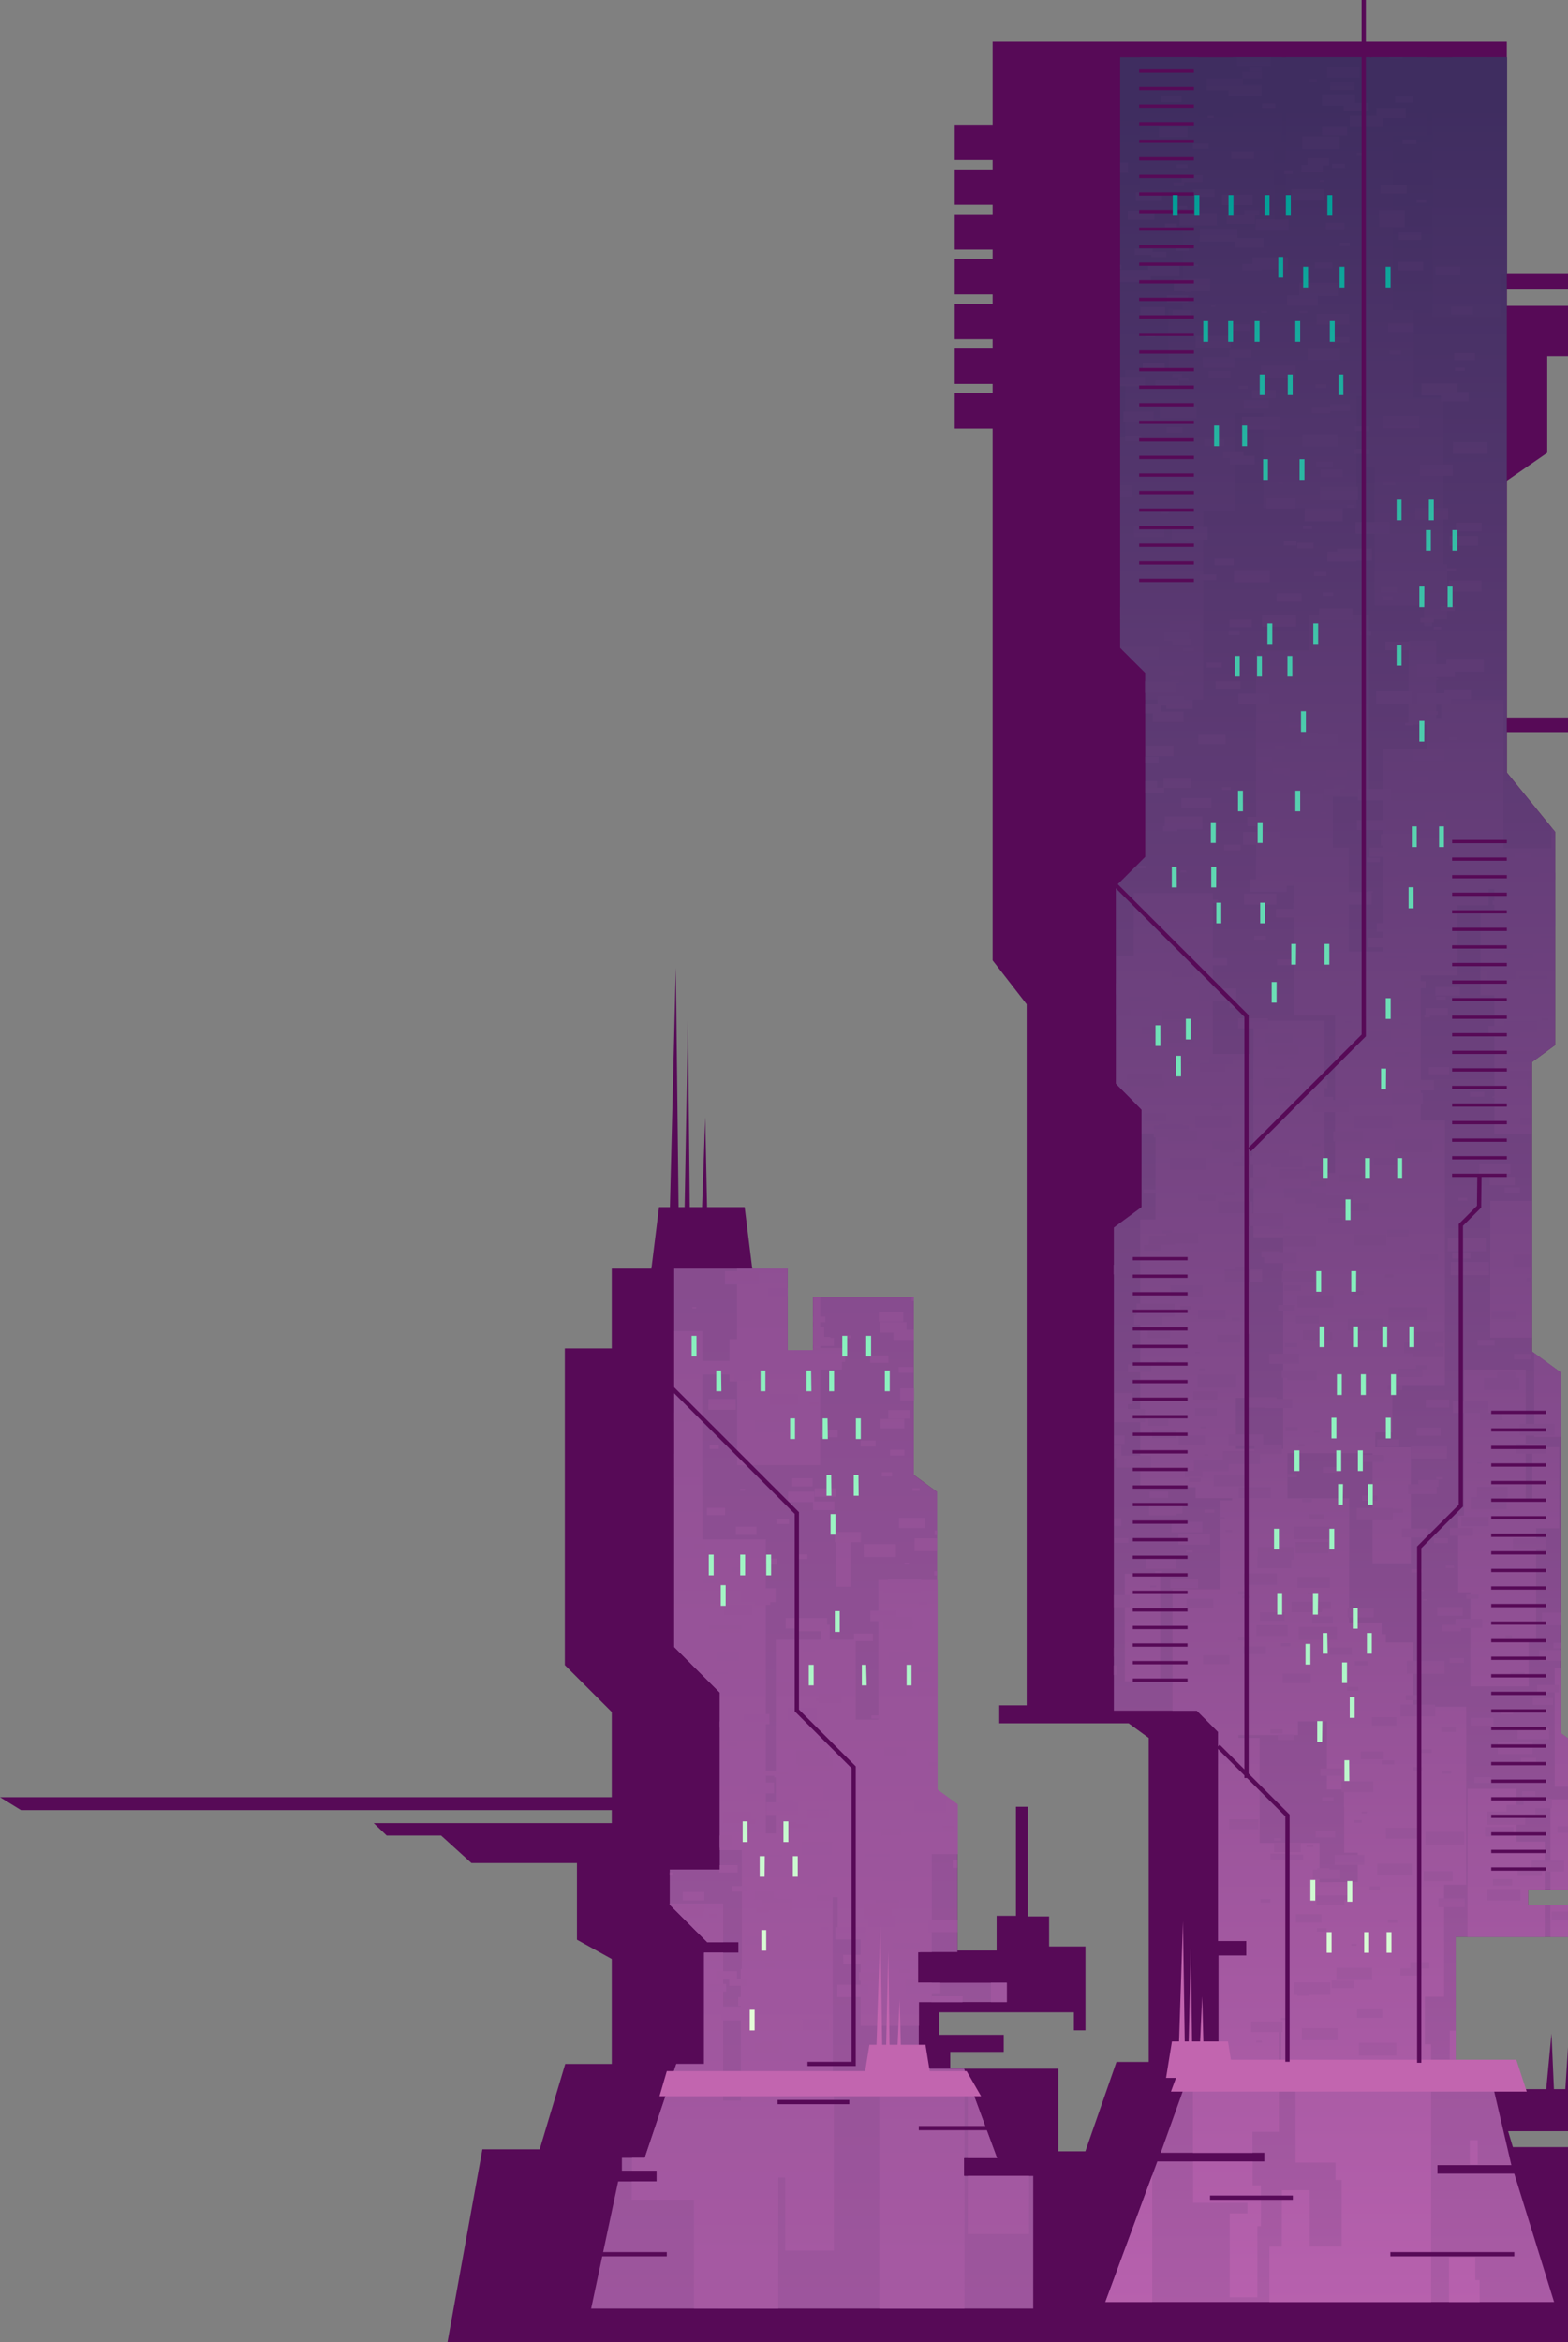 <svg width="602" height="899" viewBox="0 0 602 899" fill="none" xmlns="http://www.w3.org/2000/svg">
<rect x="0" y="0" width="602" height="899" fill="#808080" stroke="none"/>
<path d="M610.664 743.404V731.215H586.645V725.235H610.893V673.766L599.047 665.123V526.713L588.149 518.772V407.665L597.037 401.129V319.27L578.508 296.493V15.996H381.097V368.614L394.169 385.46V654.535H383.646V661.43H433.301L441.03 667.051V791.409H428.645L416.701 825.722H406.309V794.007H364.823V787.553H385.362V781.018H360.575V772.374H412.305V779.286H416.733V747.097H402.78V735.545H394.61V693.472H390.051V735.3H382.633V748.649H367.552V692.589L359.758 686.92V572.643L350.821 566.107V497.841H312.162V518.2H302.358V486.927H234.877V899.249H558.901V743.404H610.664Z" fill="#570A57"/>
<path d="M441.03 791.344H571.009L580.845 824.12H602.821L616.399 899.167H542.154L441.03 791.344Z" fill="#570A57"/>
<path d="M243.57 792.177H217.018L207.198 824.954H185.206L171.628 900H245.89L243.57 792.177Z" fill="#570A57"/>
<path d="M289.336 491.159H249.566L253.014 463.3H285.888L289.336 491.159Z" fill="#570A57"/>
<path d="M257.131 465.947L259.484 371.424L260.546 465.947H257.131Z" fill="#570A57"/>
<path d="M262.801 465.947L264.108 391.62L264.843 465.947H262.801Z" fill="#570A57"/>
<path d="M269.451 465.947L270.758 428.775L271.51 465.947H269.451Z" fill="#570A57"/>
<path d="M610.435 817.993H570.666L574.113 801.85H606.971L610.435 817.993Z" fill="#570A57"/>
<path d="M600.877 803.386L603.23 766.361L604.292 803.386H600.877Z" fill="#570A57"/>
<path d="M593.492 803.386L595.665 780.511L596.661 803.386H593.492Z" fill="#570A57"/>
<path d="M576.63 185.81L594.031 173.801V136.711H634.879L646.611 123.394H667.672L672.721 117.398H576.63V185.81Z" fill="#570A57"/>
<path d="M749.058 111.123H576.63V104.865H754.107L749.058 111.123Z" fill="#570A57"/>
<path d="M712.899 347.52L697.409 336.818V303.78H661.022L650.565 291.918H631.791L627.298 286.575H712.899V347.52Z" fill="#570A57"/>
<path d="M559.31 280.987H712.899V275.399H554.8L559.31 280.987Z" fill="#570A57"/>
<path d="M238.766 754.058L221.512 744.516V715.088H181.007L169.357 704.517H148.475L143.475 699.746H238.766V754.058Z" fill="#570A57"/>
<path d="M8.072 694.762H247.524V689.795H0L8.072 694.762Z" fill="#570A57"/>
<path d="M240.955 517.563H216.855V639.095L237.965 660.189L240.955 517.563Z" fill="#570A57"/>
<path d="M258.831 486.927V632.15L276.346 649.666V717.572H257.131V731.068L271.543 745.479H283.487V749.45H270.301V792.177H259.648L247.524 828.222H238.766V833.156H252.066V837.274H237.328L226.953 886.079H396.685V835.182H370.117V828.303H382.78L370.117 794.007H352.749V768.436H386.538V761.018H352.34V749.238H367.568V692.589L359.791 686.92V572.643L350.837 566.123V497.825H312.162L312.162 518.2L302.391 518.2V486.927H258.831Z" fill="url(#paint0_linear_427_199)"/>
<path d="M320.985 609.014V591.122H326.508V609.014H320.985ZM282.98 486.927V514.001H280.055V530.21H282.98V562.333H314.89V497.841L312.162 497.841V518.2H302.358V486.927L282.98 486.927ZM257.131 731.068L271.543 745.479L277.653 745.48V730.578H257.131L257.131 731.068ZM298.796 886.079V835.803H301.476V863.825H320.119V803.468H319.711V728.176H321.606V740.888H330.413V777.554H352.83V768.436H357.732V761.018H352.503V749.238H357.732V711.657H367.748V692.54L359.954 686.871V606.416H337.243V660.009H328.55V629.373H318.55V623.605H315.283V629.373H297.881V703.684H294.009V590.845H269.647V510.913H258.847V632.15L276.346 649.666L276.346 710.121H284.794V755.741H284.434V806.278H277.653V749.45H270.317V792.177H259.664L247.556 828.222H242.655V833.123H252.18V837.241H242.556V844.267H266.428V886.046L298.796 886.079ZM370.313 835.182H370.101V828.303H370.297V794.514L370.15 794.122H357.078V794.007H352.7V787.161H346.948V794.122H337.586V886.079H370.264L370.313 835.182ZM382.797 828.303L371.588 797.945V828.287L382.797 828.303ZM371.588 835.182V857.469H395.084V835.182H371.588ZM386.538 761.018H380.427V768.436H386.538V761.018Z" fill="url(#paint1_linear_427_199)"/>
<path d="M319.645 679.73H306.574V676.936H305.675V672.034H318.158V674.567H319.662L319.645 679.73ZM320.528 591.956H330.511V587.985H320.528V591.956ZM339.481 673.897H347.814V670.629H339.481V673.897ZM297.162 684.158H293.045V683.08H286.509V685.694H286.64V688.357H297.179L297.162 684.158ZM300.43 711.935H292.44V715.121H300.43V711.935ZM285.856 746.411H294.483V742.98H285.856V746.411ZM318.354 694.632H309.825V698.03H318.354V694.632ZM334.073 523.069H341.082V520.275H334.155L334.073 523.069ZM350.412 620.696H344.089V618.246H334.155V622.232H339.187V625.19H350.494L350.412 620.696ZM338.566 704.517H345.87V701.609H338.566V704.517ZM349.138 633.899H341.344V637.003H349.138V633.899ZM337.422 507.253H346.801V503.511H337.422V507.253ZM349.742 717.719H338.664V722.131H349.742V717.719ZM354.954 582.577H345.151V586.498H354.954V582.577ZM293.944 754.924H297.457V753.535H293.944V754.924ZM347.324 600.485H348.958V599.848H347.324V600.485ZM330.429 555.192H336.148V552.856H330.429V555.192ZM312.734 574.473H320.903V571.205H312.734V574.473ZM281.215 704.468H276.314V709.239H281.215V704.468ZM278.911 660.695H276.346V663.162H278.911V660.695ZM290.022 698.194H288.388V695.612H277.751V699.844H285.137V700.122H290.039L290.022 698.194ZM311.002 539.539H314.27V538.15H311.002V539.539ZM321.606 548.934H314.711V551.679H321.606V548.934ZM286.591 762.195V759.548H282.947V756.59H274.941V759.776H279.957V762.195H286.591ZM281.068 726.052H286.46V723.928H281.068V726.052ZM304.172 570.47H311.999V567.349H304.172V570.47ZM270.431 726.15H262.115V729.418H270.431V726.15ZM259.19 732.588H263.994V730.676H259.19V732.588ZM292.032 766.508H283.405V769.939H292.032V766.508ZM258.128 718.667H257.131V719.811H258.128V718.667ZM272.065 734.696V736.003H275.333V734.696H272.065ZM268.111 739.597H265.677L267.67 741.591H268.111V739.597ZM269.925 735.937V733.568H270.431V731.215H264.517V732.588H261.657V735.529L262.017 735.888L269.925 735.937ZM341.736 711.428H331.769V715.399H341.736V711.428ZM352.7 650.957H359.791V647.983H352.7V650.957ZM337.88 507.4V511.452H343.027V514.295H350.853V510.374H348.059V507.449L337.88 507.4ZM300.806 523.445H307.048V523.037H310.789V525.651H323.224V522.71H324.465V517.4H312.162V518.2L305.152 518.2V520.945H300.806V523.445ZM361.931 702.328H366.261V700.596H361.931V702.328ZM356.343 736.803V741.607H367.585V736.803H356.343ZM350.772 695.596H363.189V690.694H350.772V695.596ZM265.807 501.616V502.204H267.294V501.616H265.807ZM295.43 539.376H306.165V535.095H295.43V539.376ZM352.275 759.695H347.667V765.021H361.016V761.018H352.275V759.695ZM357.634 766.23V768.469H369.529V766.23H357.634ZM304.139 728.781H298.273V728.34H297.195V726.052H289.548V729.108H292.293V730.742H293.551V732.114H290.284V734.042H295.185V733.013H304.139V728.781ZM303.061 744.368V743.274H300.332V744.368H303.061ZM365.738 713.945V716.935H367.519V713.945H365.738ZM278.781 761.476H271.412V764.417H278.781V761.476ZM268.977 557.986H258.847V562.659H269.075L268.977 557.986ZM276.019 770.593V769.629H273.699V770.593H276.019ZM341.017 544.506H349.187V541.239H341.017V544.506ZM338.55 566.679H342.488V565.045H338.55V566.679ZM347.226 556.45H341.703V558.64H347.226V556.45ZM353.092 571.156H350.379V572.234H353.092V571.156ZM345.592 537.497H350.935V532.873H345.592V537.497ZM338.092 548.215H347.193V544.588H338.092V548.215ZM334.547 659.682H337.815V658.391H334.547V659.682ZM331.638 597.593H343.958V592.691H331.606L331.638 597.593ZM358.663 604.668H359.807V603.034H358.663V604.668ZM352.34 641.79H357.797V639.601H352.34V641.79ZM353.321 645.63H358.958V643.392H353.321V645.63ZM330.789 707.932V707.376H329.383V707.932H330.789ZM356.523 676.348V678.374H359.791V676.348H356.523ZM335.135 627.02H327.88V629.912H335.135V627.02ZM340.903 607.984H339.416V611.334H347.814V611.236H353.549V606.187H340.903V607.984ZM352.798 616.056H355.902V614.814H352.798V616.056ZM345.02 526.909H350.641V524.671H345.02V526.909ZM310.414 699.909H305.741V701.772H310.414V699.909ZM314.891 766.23H310.381V768.028H314.891V766.23ZM305.577 699.321H299.041V701.935H305.577V699.321ZM306.607 691.74H304.597V690.972H300.937V691.74H294.107V696.641H306.607V691.74ZM310.365 724.124H315.266V723.242H317.717V718.552H305.937V723.242H310.397L310.365 724.124ZM318.91 727.31H313.502V729.467H318.91V727.31ZM318.273 775.07H308.126V779.106H318.273V775.07ZM315.479 739.679V740.758H318.028V739.745L315.479 739.679ZM273.323 595.893H268.879V597.674H273.323V595.893ZM319.335 707.164H307.897V711.723H309.531V712.017H312.668V711.723H319.286L319.335 707.164ZM279.369 644.944V641.856H271.608V644.911L279.369 644.944ZM270.758 592.658H266.575V594.292H270.758V592.658ZM290.463 770.168H276.967V775.527H290.447L290.463 770.168ZM268.454 562.757H258.847V567.169H268.454V562.757ZM298.96 786.605H300.202V783.485H292.359V784.318H289.94V787.913H298.96V786.605ZM305.332 717.082H301.166V718.716H305.332V717.082ZM283.209 718.716V715.905H276.346V717.621H276.183V718.716H283.209ZM350.053 499.377H350.853V497.907H350.053V499.377ZM312.472 516.256V516.615H320.168V513.478H318.763V513.119H316.41V509.361H312.195V516.19L312.472 516.256ZM316.851 505.292H312.195V507.449H316.851V505.292ZM358.843 589.211H359.824V587.43H358.843V589.211ZM351.115 595.338H359.791V590.436H351.115V595.338ZM267.245 638.49H265.186L267.245 640.549V638.49ZM258.847 545.503H265.53V542.137H258.847V545.503ZM295.496 487.058H302.391L302.391 486.927H295.496V487.058ZM329.253 685.416H328.959V684.207H324.776V685.416H315.92V690.727H329.253V685.416ZM333.436 761.77H321.443V766.541H333.436V761.77ZM323.779 753.829H332.521V750.316H323.714L323.779 753.829ZM332.488 739.695H320.675V744.385H332.521L332.488 739.695ZM344.007 735.415H342.373V732.588H345.102V729.124H336.377V730.66H331.671V736.379H333.305V739.646H343.958L344.007 735.415ZM337.962 756.95H329.792V760.218H337.962V756.95ZM352.34 749.254H353.255V745.659H342.635V749.891H352.34V749.254ZM349.317 755.463H345.347V757.097H349.317V755.463ZM283.813 633.98H275.055V637.477H283.813V633.98ZM285.725 630.124H282.555V631.284H285.725V630.124ZM295.398 657.901H285.594V661.806H295.398V657.901ZM277.964 554.032H280.235V553.101H277.898L277.964 554.032ZM286.28 601.612H281.215V603.508H286.28V601.612ZM281.967 529.981H288.601V527.334H281.967V529.981ZM282.555 589.113H290.447V585.976H282.555V589.113ZM278.209 620.157H288.78V615.942H278.209V620.157ZM284.173 571.434V572.169H286.019V571.434H284.173ZM312.913 632.02H308.175V633.899H312.913V632.02ZM317.554 621.056H301.639V625.075H305.071V626.089H317.554V621.056ZM298.208 650.891H311.034V645.794H298.208V650.891ZM271.967 541.124H282.49V536.925H271.967V541.124ZM298.11 584.93H302.93V583.018H298.045L298.11 584.93ZM292.375 600.55H298.355V598.181H292.375V600.55ZM305.446 596.596V598.393H309.989V596.596H305.446ZM284.385 614.945H289.744V616.007H295.725V614.945H297.767V609.618H284.385V614.945ZM322.472 663.963H319.106V665.319H322.472V663.963ZM323.746 513.642H326.508V512.547H323.746V513.642ZM275.987 556.124V554.702H272.425V556.124H275.987ZM323.126 650.124H314.237V651.855H313.322V652.672H314.237V653.669H323.126V650.124ZM267.719 527.579H280.79V522.383H267.719V527.579ZM318.975 667.803H314.074V669.747H318.975V667.803ZM278.34 492.972H291.15V487.875H278.34V492.972ZM289.777 549.898H302.244V544.997H289.777V549.898ZM291.411 534.245H295.283V532.709H291.411V534.245ZM294.679 497.4H302.407V494.329H294.679V497.4ZM313.714 655.564H302.277V660.14H313.714V655.564ZM284.728 623.703H272.245V628.605H284.728V623.703ZM271.363 581.531H278.372V578.737H271.363V581.531ZM275.186 606.253H270.088V608.409H275.186V606.253ZM302.473 680.106H298.388V679.534H293.176V681.609H297.244V682.198H302.473V680.106ZM312.178 579.587H320.348V576.319H312.636V572.528H302.571V576.548H312.113L312.178 579.587ZM279.287 668.456V670.09H283.16V668.456H279.287Z" fill="url(#paint2_linear_427_199)"/>
<path d="M430.066 21.976V248.635L439.674 258.226V328.877L428.399 340.135V415.916L438.268 425.932V463.3L427.632 471.159V656.577H459.542L467.712 664.747V744.989H478.577V750.561H467.891V791.344H458.153L445.637 826.277H485.407V829.61H444.33L424.347 883.579H596.661L581.368 834.3H551.875V831.016H580.257L571.009 791.344H558.901L558.901 743.404H610.664V731.215L586.629 731.215V725.235L610.893 725.235L610.893 673.701L599.047 665.057V526.631L588.149 518.69V407.632L597.037 401.162V319.302L578.508 296.525V21.976H430.066Z" fill="url(#paint3_linear_427_199)"/>
<path d="M599.047 640.222L599.047 665.057L610.893 673.701V685.808H596.89V640.222H599.047ZM461.96 268.552V196.267H474.313V158.54H484.982V195.189H520.814V151.873H522.808V179.372H527.71V232.475H546.794V240.253H549.833V237.704H555.552V216.577H554.163V152.543H542.725V118.917H534.736V52.057H547.938V21.976H526.697V45.93H525.896V21.976H493.561V86.288H489.263V70.929H489.116V56.615H492.123V21.976H473.447V44.574H460.065V21.976H437.762V80.291H454.101V118.541H448.726V142.054H431.961V167.723H430.066L430.066 248.635L439.674 258.226L439.674 268.552H461.96ZM610.648 731.281H595.273V743.47H610.648V731.281ZM582.25 686.593H563.411V743.47H593.067V731.281H586.645L586.645 725.235L593.067 725.235V706.853H582.266L582.25 686.593ZM458.072 829.676V845.492H478.921V849.528H472.123V881.765H482.728V854.446H484.084V838.793H480.914V829.676H458.072ZM431.863 645.32H445.441V604.047H431.863V645.32ZM442.386 834.855L424.413 883.53H442.386V834.855ZM502.841 840.639V862.273H515.128V836.718H512.743V830.052H497.384V795.069H491.861V779.285H491.012V818.206H480.881V826.277H458.006V791.278H467.81V750.561H478.479V744.989H467.614V664.747L459.444 656.577H450.163V610.043H468.594V575.861H473.071V575.028H459.019V570.829H437.778V468.055H443.628V435.05H438.35V425.932L428.547 415.916V367.062H435.262V342.7H465.653V404.544H479.917V512.008H477.94V536.516H474.476V556.124H492.646V474.868H481.208V391.799H508.527V450.18H512.547V389.724H496.73V339.399H482.221V249.648H502.727V236.102H525.602V305.74H511.697V325.348H517.857V365.215H531.141V287.49H547.938V278.127H540.781V245.792H551.418V275.578H553.379V268.667H577.234V325.593H595.583V317.57L596.972 319.204V401.064L588.083 407.6V435.376H573.737V382.012H568.378V349.775H573.737V341.18H571.466V347.455H559.637V374.398H545.487V430.033H554.735V531.615H534.539V549.784H528.004V555.519H541.663V600.011H526.958V557.758H494.279V575.077H517.988V622.804H530.438V627.232H532.072V630.418H542.546V655.074H562.904V723.405H554.424V766.41H547.039V784.612H549.457V883.563H487.368V862.322H492.123V840.672L502.841 840.639ZM521.272 722.376V711.118H516.076V693.733H515.978V686.838H509.442V660.695H498.315V665.956H475.44V667.035H483.61V707.327H506.567V722.425L521.272 722.376ZM564.293 821.473V830.787H567.349V821.473H564.293ZM557.529 36.257H572.087V42.449H550.078V121.695H576.221V105.16H578.574V21.993H557.529V36.257ZM568.035 875.148H566.401V866.374H556.32V883.563H568.084L568.035 875.148ZM572.152 513.396H588.149V460.947H572.152V513.396ZM595.289 690.579V725.235L610.893 725.235L610.893 690.579H595.289ZM563.509 791.409V796.752H572.25L571.074 791.409H563.509ZM556.597 790.478H558.901V779.416H556.597V790.478ZM598.573 555.47H588.312V575.486H585.779V525.651H562.087V581.727H559.816V611.138H564.538V647.28H586.923V630.124H589.783V586.58H598.557L598.573 555.47ZM599.047 526.68L589.047 519.344V551.516H599.031L599.047 526.68Z" fill="url(#paint4_linear_427_199)"/>
<path d="M449.771 488.691H455.196V490.538H449.771V488.691ZM518.788 392.731V391.881H516.337V392.731H518.788ZM520.765 376.391H513.396V378.908H520.798L520.765 376.391ZM509.883 356.523H514.181V355.052H509.883V356.523ZM496.567 348.876H489.884V352.144H497.008V354.546H506.24V351.409H511.142V346.507H496.6L496.567 348.876ZM506.959 438.906H503.936V439.935H506.959V438.906ZM509.622 414.397H499.982V417.664H509.622V414.397ZM502.645 364.317H514.72V360.216H502.645V364.317ZM503.822 301.198V301.754H505.455V301.231L503.822 301.198ZM487.09 404.691H498.626V400.9H487.09V404.691ZM498.675 307.946H507.955V304.776H498.675V307.946ZM508.135 334.792V333.615H515.308V329.155H502.237V331.704H500.815V332.978H502.286V333.615H504.083V334.792H508.135ZM508.282 305.005H514.573V302.865H508.282V305.005ZM516.092 302.832V301.46H512.04V302.865L516.092 302.832ZM517.22 295.414H509.197V298.143H517.22V295.414ZM499.982 447.99V443.873H494.868V441.536H480.881V443.709H476.698V445.931H473.561V447.68H478.692V447.092H486.616V446.307H487.874V447.941L499.982 447.99ZM477.27 324.253H491.78V319.351H477.27V324.253ZM459.395 437.729V434.069H456.307V432.027H454.117V431.488H444.935V432.027H443.056V436.536H448.595V437.729H459.395ZM490.015 342.961H477.613V347.193H490.048L490.015 342.961ZM490.472 417.893V417.24H495.031V413.792H484.966V417.24H486.191V418.089L490.472 417.893ZM475.31 394.724H486.829V390.803H475.31V394.724ZM484.574 487.237H478.463V486.159H474.019V487.237H470.13V492.139H484.607L484.574 487.237ZM489.753 409.135V410.328H493.25V409.135H489.753ZM497.204 405.524H494.443V406.472H497.204V405.524ZM485.979 360.64V359.121H481.518V360.64H485.979ZM457.63 408.335V407.665H455.719V408.335H457.63ZM472.826 428.187H458.905V432.925H472.826V428.187ZM458.48 396.685H448.105V400.214H458.48V396.685ZM482.842 290.414V292.293H488.348V290.414H482.842ZM466.715 264.664H476.306V261.396H466.682L466.715 264.664ZM478.855 317.129H489.378V313.551H478.871L478.855 317.129ZM471.715 242.311V243.733H475.898V242.311H471.715ZM507.171 312.309H509.05V311.672H507.171V312.309ZM451.013 500.309H436.308V504.785H435.458V508.478H446.324V505.308H450.948L451.013 500.309ZM449.297 510.798H440.638V513.739H449.297V510.798ZM448.709 523.87V522.236H443.938V523.87H448.709ZM476.796 164.88H491.502V159.978H476.796V164.88ZM469.607 175.843H472.221V178.245H481.731V174.977H477.417V173.18H469.607V175.843ZM479.035 148.066H475.604V149.276H479.035V148.066ZM490.636 185.777H492.645V185.222H490.701L490.636 185.777ZM503.707 611.808V611.236H502.073V611.808H503.707ZM509.998 591.874H497.417V596.155H509.998V591.874ZM530.177 324.531H543.052V320.152H530.177V324.531ZM510.57 605.256H498.152V609.471H510.57V605.256ZM459.918 473.12H450.114V472.221H446.111V473.594H447.745V474.215H440.981V477.695H451.193V477.319H460.081L459.918 473.12ZM475.636 574.93H487.94V570.829H475.636V574.93ZM460.931 568.737V567.218H456.454V568.737H460.931ZM510.847 585.992H496.926V590.73H510.847V585.992ZM492.188 554.49H484.982V550.552H471.584V555.11H481.633V556.973H469.46V560.241H458.415V564.555H454.853V566.858H461.601V564.767H471.715V561.908H483.773V558.15H492.188V554.49ZM462.352 558.689H463.872V558.182H462.352V558.689ZM497.841 484.803V480.554H491.093V480.228H484.312V482.531H485.358V484.803H497.841ZM505.537 529.768V525.896H492.123V528.804H494.279V529.768H505.537ZM493.511 470.947V471.6H495.456V470.947H493.511ZM467.369 534.065H458.104V537.219H467.369V534.065ZM467.173 540.471H458.807V543.33H467.173V540.471ZM460.817 548.199H462.99V547.464H460.817V548.199ZM522.775 453.676V450.703H514.05V453.676H522.775ZM536.762 335.805V337.177H534.376V341.344H546.63V337.177H544.147V335.772L536.762 335.805ZM548.346 298.224H542.513V300.201H548.346V298.224ZM532.285 473.823H519.72V478.103H532.285V473.823ZM492.645 478.398H505.145V474.149H492.645V478.398ZM539.458 277.424V278.405H542.317V277.424H539.458ZM523.233 434.282H511.893V438.138H523.233V434.282ZM519.148 496.91H523.494V495.439H519.148V496.91ZM448.889 259.37H454.297V257.54H448.889V259.37ZM475.424 270.186H487.09V266.216H475.424V270.186ZM466.307 216.936H473.659V214.388H466.307V216.936ZM472.025 240.71H480.587V237.802H472.025V240.71ZM460.588 222.639H466.96V220.417H460.588V222.639ZM444.477 270.186H439.674V273.83H442.582V277.098H454.363V273.095H445.703V270.823H447.761V272.065H457.826V268.65H454.689V267.343H444.477V270.186ZM449.101 242.181H460.719V238.227H449.101V242.181ZM454.134 250.023H458.447V248.553H454.134V250.023ZM525.651 464.836V461.813H519.246V458.692H508.985V457.99H503.838V456.16H492.972V459.869H497.547V461.911H505.341V463.464H516.779V464.836H525.651ZM484.476 337.488H479.852V342.308H494.034V339.955H496.583V335.837H484.476V337.488ZM485.571 454.559H486.289V451.814H478.234V454.559H479.509V456.094H485.571V454.559ZM480.783 461.192H467.712V465.653H480.783V461.192ZM488.691 297.13H495.227V294.908H488.691V297.13ZM489.557 287.244H493.315V285.97H489.557V287.244ZM493.103 297.293V297.947H495.031V297.293H493.103ZM482.597 276.902H491.012V274.059H482.646L482.597 276.902ZM474.427 457.5H470.048V459.003H474.427V457.5ZM458.774 519.409H460.571V518.788H458.774V519.409ZM459.902 506.338H470.571V502.694H459.902V506.338ZM429.903 377.372H428.416V381.767H429.903V377.372ZM472.924 505.766V506.812H475.979V505.766H472.924ZM466.699 458.545H459.967V460.817H466.65L466.699 458.545ZM474.493 527.579H459.787V532.595H474.493V527.579ZM476.126 512.351H467.303V515.275H476.126V512.351ZM460.424 525.945H462.483V525.242H460.424V525.945ZM441.667 382.6H433.04V385.541H441.667V382.6ZM446.765 396.227H460.457V391.456H446.471V394.365H438.448V397.191H446.765V396.227ZM433.938 387.437H428.416V389.332H433.938V387.437ZM438.971 458.088H443.497V456.536H438.971V458.088ZM445.735 477.924H439.298V480.113H445.735V477.924ZM439.363 430.213H447.81V427.337H439.363V430.213ZM463.022 444.33H449.101V449.052H463.022V444.33ZM452.533 384.349H445.376V386.8H452.533V384.349ZM446.732 302.326H444.2V299.793H439.674V304.401H446.896V302.456H457.157V298.894H446.732V302.326ZM453.529 310.185H465.114V306.247H453.529V310.185ZM443.366 357.879H457.957V352.977H443.366V357.879ZM449.51 373.205V372.584H447.647V373.205H449.51ZM460.049 285.643H470.522V282.081H460.049V285.643ZM456.699 362.062H446.896V365.33H456.699V362.062ZM453.251 334.073V334.824H455.457V334.073H453.251ZM463.055 370.493H471.094V367.764H463.055V370.493ZM472.042 386.832H476.306V385.362H472.009L472.042 386.832ZM469.999 326.377H476.29V324.237H469.999V326.377ZM463.235 256.298H469.068V254.321H463.235V256.298ZM485.538 400.247H496.24V396.603H485.538V400.247ZM469.199 303.224H472.466V302.08H469.199V303.224ZM446.079 347.275H450.621V345.641H446.079V347.275ZM463.758 345.347V346.654H467.614V345.347H463.758ZM460.261 378.728H457.843V379.545H460.261V378.728ZM474.623 379.398H460.392V384.3H474.672L474.623 379.398ZM457.974 372.323H450V375.035H457.974V372.323ZM444.82 290.431H439.674V292.832H444.82V290.431ZM461.601 313.371H447.206V317.162H446.569V319.008H451.977V318.256H461.601V313.371ZM469.264 426.112V424.821H465.457V426.112H469.264ZM470.44 408.645H473.398V405.557H464.313V408.106H460.669V411.374H470.473L470.44 408.645ZM469.493 423.089H465.048V424.592H469.493V423.089ZM468.529 442.402H474.166V441.209H476.094V437.647H465.62V441.209H468.529V442.402ZM434.804 333.73L434.347 334.203H434.804V333.73ZM439.706 290.218H450.507V286.215H439.706V290.218ZM436.732 333.256H439.837V332.275H436.732V333.256ZM445.735 369.725H435.932V372.993H445.735V369.725ZM456.699 387.829H446.405V391.342H456.699V387.829ZM453.709 376.98H450.605V378.025H453.709V376.98ZM490.325 370.444H497.024V368.222H490.325V370.444ZM499.851 419.462H491.012V422.501H499.916L499.851 419.462ZM589.717 674.698H583.884V676.675H589.717V674.698ZM529.442 83.918H529.523V87.186H539.327V80.651H529.393L529.442 83.918ZM519.916 174.258H525.863V172.298H519.916V174.258ZM573.035 347.291H577.937V345.657H573.035V347.291ZM591.923 390.786V391.669H594.505V390.786H591.923ZM569.048 362.046H575.584V359.84H569.048V362.046ZM577.789 362.617H580.682V361.686H577.789V362.617ZM540.029 70.847H529.915V74.278H540.029V70.847ZM500.701 106.94V107.757H503.103V106.94H500.701ZM469.101 78.755H480.93V74.736H469.101V78.755ZM571.94 454.934H581.58V451.667H571.94V454.934ZM498.822 113.329H494.132V117.349H505.929V113.607H513.641V108.558H498.822V113.329ZM520.275 165.451H525.7V163.605H520.275V165.451ZM504.835 103.003H511.55V100.715H504.835V103.003ZM506.648 69.818H508.282V69.213H506.648V69.818ZM520.912 58.576V59.557H523.805V58.576H520.912ZM581.286 521.811H587.707V519.687H581.286V521.811ZM572.969 420.818V421.39H574.603V420.818H572.969ZM596.841 546.483H583.574V551.009H596.841V546.483ZM586.041 491.73H588.149V490.57H586.041V491.73ZM581.956 557.937H593.295V554.081H581.956V557.937ZM589.472 689.24V687.524H584.391V689.24H589.472ZM572.708 506.256H581.923V503.135H572.708V506.256ZM567.267 516.484H573.803V514.279H567.267V516.484ZM576.825 542.17H571.401V537.693H557.823V542.317H568.166V545.143H576.891L576.825 542.17ZM582.61 667.525H594.717V663.407H582.675L582.61 667.525ZM567.904 450.604H579.914V446.52H567.97L567.904 450.604ZM579.897 643.686H585.404V641.807H579.897V643.686ZM557.561 480.652V483.038H564.571V480.652H557.561ZM567.136 561.859H568.77V561.319H567.136V561.859ZM556.973 489.394H571.679V484.394H556.973V489.394ZM460.571 92.725H474.182V95.078H485.097V91.353H475.162V87.791H460.669L460.571 92.725ZM479.574 25.881V27.515H484.378V25.881H479.574ZM477.074 29.999H463.235V34.721H471.65V36.927H484.361V32.597H477.156V30.162H484.541V27.613H477.058L477.074 29.999ZM499.949 57.236H514.328V52.335H499.949V57.236ZM520.014 34.574V31.404H510.7V34.574H520.014ZM445.948 36.649V39.23H453.562V36.649H445.948ZM521.958 25.587H509.475V29.835H521.958V25.587ZM502.351 30.277V31.388H505.619V30.277H502.351ZM444.951 52.612H455.931V48.871H444.951V52.612ZM545.813 755.561H548.722V753.094H541.467V755.463H537.644V758.24H545.813V755.561ZM604.864 736.82V733.699H595.714V736.82H604.864ZM609.324 733.715H610.664L610.664 731.215L609.324 731.215V733.715ZM502.727 766.067V765.707H510.782V760.904H496.665V765.707H498.054V766.067H502.727ZM500.374 713.896V711.804H494.41V711.428H487.744V713.7H494.279V713.896H500.374ZM541.222 791.491V790.609H538.624V791.491H541.222ZM507.531 40.554H515.945V42.76H525.52V39.492H520.324V36.224H507.531V40.554ZM482.286 783.239V783.991H484.476V783.239H482.286ZM451.797 85.83H447.32V87.35H451.797V85.83ZM457.957 75.585H466.323V72.726H457.957V75.585ZM447.778 98.624V96.663H442.582V95.454H435.638V97.823H441.994V98.624H447.778ZM472.728 61.043H481.404V58.151H472.728V61.043ZM463.594 45.276H465.947V44.475H463.594V45.276ZM451.618 598.083H439.886V602.086H451.618V598.083ZM452.908 86.663H467.189V81.762H452.908V86.663ZM446.079 602.985H443.53V603.851H446.079V602.985ZM523.805 711.935H512.367V715.824H523.805V711.935ZM520.847 746.836V746.117H518.788V746.836H520.847ZM525.749 725.398H529.785V724.026H525.814L525.749 725.398ZM515.03 687.818H527.236V683.733H515.03V687.818ZM477.76 82.284H470.963V85.961H481.78V82.579H483.414V80.651H477.744L477.76 82.284ZM547.872 524H543.657V525.291H536.582V528.559H546.042V525.487H547.872V524ZM445.637 631.006H443.252V631.807H445.637V631.006ZM443.873 608.573H441.634V609.324H443.873V608.573ZM509.23 148.883V147.446H505.047V148.883H509.23ZM513.298 211.724H509.606V215.515H520.716V215.172H526.778V210.58H513.298V211.724ZM502.09 138.197H514.507V133.917H502.09V138.197ZM542.758 124.146H532.954V127.414H542.758V124.146ZM537.856 136.09V134.57H533.494V136.073L537.856 136.09ZM517.154 193.882V194.846H519.997V193.882H517.154ZM518.069 131.531V129.423H511.844V131.531H518.069ZM530.977 164.34H544.866V159.618H530.977V164.34ZM518.037 120.355H505.521V124.62H518.037V120.355ZM445.262 160.599H459.313V155.811H445.262V160.599ZM450.163 144.799H453.725V143.589H450.163V144.799ZM459.085 133.443H472.466V128.884H458.987L459.085 133.443ZM484.067 119.277V120.077H486.388V119.277H484.067ZM484.067 144.913H497.433V140.371H484.067V144.913ZM464.95 117.218V117.773H466.584V117.218H464.95ZM550.47 238.913V237.165H545.307V238.913H550.47ZM558.542 232.655H553.101V234.501H558.542V232.655ZM551.369 382.47V383.728H555.062V382.47H551.369ZM554.326 583.721H552.398V584.39H554.326V583.721ZM555.552 555.143H541.663V559.849H555.503L555.552 555.143ZM553.918 566.924H551.467V567.773H553.999L553.918 566.924ZM543.853 551.058H553.101V547.954H543.885L543.853 551.058ZM547.268 389.773H546.843V390.509H549V389.871H555.927V386.914H547.268V389.773ZM554.424 515.586V511.109H541.222V515.275H539.016V519.344H542.562V520.88H554.114V516.942H550.977V515.488L554.424 515.586ZM568.803 222.802H556.369V227.034H568.819L568.803 222.802ZM555.405 219.224H558.999V218.064H555.405V219.224ZM550.503 241.511H553.33V240.547H550.503V241.511ZM542.513 291.917H554.555V287.816H542.513V291.917ZM547.693 272.931V274.402H551.973V272.931H547.693ZM543.33 199.404H556.009V195.025H543.297L543.33 199.404ZM456.993 119.13H450.163V121.499H457.059L456.993 119.13ZM596.433 632.657H599.047V630.516H596.433V632.657ZM578.084 407.91H588.149V407.632L591.237 405.394V403.433H578.165L578.084 407.91ZM579.718 411.014V414.74H586.433V418.334H588.067V411.014H579.718ZM583.688 428.906V431.7H588.067V428.906H583.688ZM580.894 371.343H582.855V370.673H580.894V371.343ZM571.074 376.784H582.136V373.009H571.074V376.784ZM577.283 393.744H571.482V397.91H583.753V396.276H590.044V391.914H577.283V393.744ZM564.391 420.932H569.849V419.07H564.391V420.932ZM580.992 486.551H588.132V481.649H580.992V486.551ZM580.502 627.673H578.035V628.506H580.502V627.673ZM576.123 657.901H580.878V656.267H576.139L576.123 657.901ZM583.378 528.821H581.744V526.517H574.799V528.821H569.685V533.477H583.378V528.821ZM591.972 623.833H599.031V618.932H591.988L591.972 623.833ZM577.675 457.794H583.574V455.784H577.675V457.794ZM593.671 590.452H580.878V594.815H593.688L593.671 590.452ZM599.031 633.31H590.975V637.444H599.031V633.31ZM438.726 142.38H447.141V139.472H438.726V142.38ZM473.038 588.067V587.168H470.473V588.05L473.038 588.067ZM464.526 588.72H452.385V592.854H464.526V588.72ZM470.179 582.838V582.266H468.137V582.887L470.179 582.838ZM457.843 595.91V595.109H455.392V595.91H457.843ZM439.69 128.034V129.391H443.628V128.034H439.69ZM431.324 161.955H442.941V157.984H431.324V161.955ZM436.618 155.239V156.105H439.183V155.239H436.618ZM548.199 586.694H538.199V590.109H548.199V586.694ZM545.961 602.217H541.876V603.605H545.961V602.217ZM546.68 610.19H545.046V610.746H546.68V610.19ZM548.019 613.818H546.385V614.389H548.019V613.818ZM555.829 480.26H570.437V475.358H555.829V480.26ZM512.579 702.703H505.096V705.236H512.579V702.703ZM478.479 566.238H465.996V570.486H478.479V566.238ZM505.717 717.065V717.605H504.083V721.15H514.556V717.588H510.341V717.049L505.717 717.065ZM536.124 784.056H521.697V788.958H536.124V784.056ZM499.459 707.36H489.165V710.873H499.459V707.36ZM491.878 705.53H489.084V706.445H491.878V705.53ZM490.57 667.819H496.828V665.695H490.57V667.819ZM497.531 737.947H507.335V734.679H497.531V737.947ZM509.344 740.12H505.57V741.411H509.344V740.12ZM433.203 590.338H427.811V592.184H433.203V590.338ZM503.217 642.379H492.433V645.99H503.217V642.379ZM492.433 663.718H487.695V665.352H492.433V663.718ZM459.967 605.991H449.33V609.602H459.967V605.991ZM441.994 558.721H430.556V554.898H427.664V559.685H428.465V563.28H441.879L441.994 558.721ZM465.849 613.589H455.523V617.102H465.849V613.589ZM486.012 631.938H477.401V634.879H486.012V631.938ZM471.993 635.336H461.895V638.768H471.993V635.336ZM487.744 728.928H483.937V730.219H487.744V728.928ZM483.169 698.275H471.911V702.115H483.169V698.275ZM504.214 708.079H501.681V708.945H504.214V708.079ZM562.185 703.046H547.284V708.079H562.185V703.046ZM556.565 638.245H561.973V636.349H556.565V638.245ZM553.787 679.632V680.809H557.202V679.632H553.787ZM553.362 664.796H558.918V662.901H553.362V664.796ZM565.519 586.466H556.663V589.472H565.519V586.466ZM540.127 642.395H554.604V637.493H540.127V642.395ZM561.565 616.824H551.761V620.174H561.565V616.824ZM516.141 729.271H517.563V727.457H512.253V727.539H505.455V731.199H516.174L516.141 729.271ZM531.239 672.263H522.481V675.237H531.239V672.263ZM524.785 695.383H522.742V696.069H524.785V695.383ZM519.654 698.553V699.615H522.808V698.553H519.654ZM546.01 678.292H542.48V679.501H546.01V678.292ZM549.67 671.43H545.503V672.851H549.67V671.43ZM558.248 600.86H555.111V601.873H558.248V600.86ZM535.275 675.645H530.471V677.279H535.275V675.645ZM459.967 102.202V101.499H457.892V102.202H459.967ZM558.967 203.963H568.868V200.597H558.967V203.963ZM506.681 191.921H521.386V186.856H506.681V191.921ZM569.636 252.916H555.339V254.893H543.902V259.909H558.607V257.785H569.636V252.916ZM556.565 209.453H567.447V205.744H556.565V209.453ZM545.127 182.624H557.774V178.327H545.127V182.624ZM520.422 204.829H533.494V200.401H520.422V204.829ZM546.385 100.568H536.582V103.836H546.385V100.568ZM550.552 260.383V260.922H552.186V260.383H550.552ZM559.947 460.817H563.362V459.722H559.947V460.817ZM547.398 540.258H556.369V537.203H547.431L547.398 540.258ZM551.058 382.11H560.486V378.842H551.058V382.11ZM556.303 282.931V284.009H559.571V282.931H556.303ZM548.509 358.5H557.61V355.395H548.509V358.5ZM564.751 264.941H554.539V266.069H544.114V270.464H557.055V268.405H564.751V264.941ZM560.045 331.573H551.156V334.596H560.045V331.573ZM450.49 71.435H454.657V70.014H450.49V71.435ZM450.637 111.81H454.853V112.055H457.32V111.81H464.591V107.071H450.637V111.81ZM448.023 116.025H456.193V113.329H448.023V116.025ZM456.323 94.621H451.323V96.255H456.323V94.621ZM430.556 582.724H427.697V585.698H430.556V582.724ZM430.066 148.181H439.592V144.668H430.066V148.181ZM437.745 121.107H447.32V117.839H437.745V121.107ZM443.628 149.079H452.778V146.138H456.176V144.88H452.451V146.008H443.628V149.079ZM508.985 87.921H516.158V85.552H508.985V87.921ZM452.451 80.062H455.719V79.017H452.451V80.062ZM511.37 64.524H516.403V62.89H511.37V64.524ZM514.377 94.441H518.2V93.15H514.377V94.441ZM507.531 51.959H517.154V48.691H507.482L507.531 51.959ZM510.619 156.203H503.625V158.622H510.766V157.821H518.298V155.207H510.619V156.203ZM567.643 612.069H562.904V613.703H567.659L567.643 612.069ZM480.849 101.336H477.041V103.771H484.231V103.428H494.492V98.787H480.849V101.336ZM544.392 701.543H532.089V705.726H544.392V701.543ZM519.883 760.168H511.256V763.109H519.883V760.168ZM513.543 778.419H499.851V783.076H513.543V778.419ZM493.936 774.547H491.796V775.282H493.936V774.547ZM536.418 736.787H532.824V738.012H536.418V736.787ZM492.4 775.838H480.326V779.972H492.4V775.838ZM530.667 771.23H520.994V774.498H530.667V771.23ZM526.778 755.299H513.07V759.972H526.811L526.778 755.299ZM436.095 77.154H446.144V73.739H436.095V77.154ZM542.039 715.317H528.723V719.843H542.039V715.317ZM432.942 84.376H443.17V80.896H432.942V84.376ZM498.021 515.439H493.332V517.073H498.021V515.439ZM433.693 612.249H427.632V616.873H433.693V612.249ZM427.762 632.412H427.632V635.794H427.762V632.412ZM430.066 103.248H430.556V101.614H430.033L430.066 103.248ZM430.066 108.231H441.798V106.074H452.843V101.973H440.768V103.607H430.066V108.231ZM591.972 718.323H600.485V714.124H588.067V716.902H582.675V720.055H591.972V718.323ZM453.595 69.932H461.764V67.171H453.595V69.932ZM533.526 22.548H538.559V21.944H533.494L533.526 22.548ZM595.616 352.275V355.641H597.102V348.615H595.583L595.616 352.275ZM590.714 337.569H597.119V334.971H590.681L590.714 337.569ZM474.983 25.293H487.891V22.025H474.983V25.293ZM557.758 718.209H546.565V722H557.741L557.758 718.209ZM430.066 66.337H433.04V62.383H430.066V66.337ZM428.922 639.176H427.599V642.885H428.922V639.176ZM573.345 659.371H564.604V662.329H573.345V659.371ZM569.048 621.366H558.836V623.637H553.526V626.17H560.927V624.846H569.097L569.048 621.366ZM562.316 728.601H552.267V732.016H562.316V728.601ZM572.545 682.099H566.009V684.338H572.545V682.099ZM583.786 725.055H570.878V729.451H583.786V725.055ZM580.518 723.732V721.232H573.165V723.732H580.518ZM581.074 701.265H570.192V704.958H581.074V701.265ZM588.41 668.685H575.061V673.227H588.41V668.685ZM581.515 329.367H587.56V327.374H581.515V329.367ZM585.077 346.409H589.26V344.987H585.126L585.077 346.409ZM591.612 361.833H596.939V359.399H591.612V361.833ZM583.623 378.172H586.972V381.702H596.939V376.065H595.076V377.568H593.933V374.66H583.623V378.172ZM564.538 336.556H556.091V341.164H569.669V339.726H578.427V335.004H564.538V336.556ZM575.175 343.092H580.714V341.213H575.159L575.175 343.092ZM577.479 369.529H588.41V365.82H577.479V369.529ZM605.877 710.301H603.606V711.069H605.877V710.301ZM571.564 582.152H561.107V585.714H571.564V582.152ZM570.78 700.383H585.567V696.478H589.472V694.06H595.828V690.383H584.962V692.753H578.427V695.35H570.698L570.78 700.383ZM578.443 574.718H578.77V570.714H567.038V574.603H564.702V579.276H578.443V574.718ZM557.807 174.209H571.074V169.716H557.872L557.807 174.209ZM596.22 651.757H588.475V654.388H596.22V651.757ZM605.386 700.922H597.952V703.438H605.386V700.922ZM457.99 57.155H464.019V55.129H457.99V57.155ZM598.508 646.725H590.126V649.568H598.508V646.725ZM535.667 39.345H542.35V37.074H535.667V39.345ZM495.766 76.925H508.298V72.628H495.766V76.925ZM528.445 44.475H518.2V48.789H530.863V45.243H539.703V41.436H528.445V44.475ZM499.639 66.158H507.923V63.511H510.276V60.7H502.008V63.331H499.639V66.158ZM484.558 41.436H489.655V39.704H484.558V41.436ZM493.07 66.795H496.338V65.667H493.07V66.795ZM481.992 88.559H494.802V84.196H481.992V88.559ZM558.28 138.263H566.303V135.534H558.28V138.263ZM557.137 120.633H565.535V117.773H557.137V120.633ZM551.14 105.699H560.682V102.431H551.14V105.699ZM562.349 142.38V141.106H558.64V142.364L562.349 142.38ZM537.056 92.088H545.65V89.212H537.056V92.088ZM545.732 151.775H553.199V154.014H563.836V150.419H559.637V147.151H545.813L545.732 151.775ZM538.493 55.374H543.787V53.511H538.493V55.374ZM543.853 77.824H547.562V76.517H543.853V77.824ZM455.898 63.118H451.797V64.524H455.931L455.898 63.118ZM494.835 279.189H500.407V277.294H494.835V279.189ZM464.068 145.256H472.417V142.413H464.068V145.256ZM484.558 240.498H497.629V236.037H484.558V240.498ZM473.725 223.505H487.531V218.815H473.725V223.505ZM462.287 171.219H470.065V168.523H462.287V171.219ZM447.99 166.121H454.019V163.981H447.99V166.121ZM449.804 207.068H455.457V207.476H457.353V207.068H463.627V202.313H449.804V207.068ZM512.253 347.193H526.615V342.602H527.072V342.079H525.438V342.34H512.253V347.193ZM520.945 318.632H532.383V314.743H520.945V318.632ZM500.815 281.624H499.72V286.28H513.413V281.624H506.174V281.052H500.815V281.624ZM540.16 366.898H531.696V369.774H540.16V366.898ZM445.392 197.28H448.807V196.12H445.392V197.28ZM504.54 221.087H509.246V219.453H504.54V221.087ZM507.808 228.782H511.795V227.426H507.808V228.782ZM506.501 237.851H519.279V233.505H506.501V237.851ZM433.824 416.815H439.265V417.599H446.896V415.018H446.487V412.158H432.811V416.194H428.759L433.22 420.72H433.873L433.824 416.815ZM497.939 565.747H494.279V566.989H497.956L497.939 565.747ZM498.233 547.692H493.528V549.326H498.233V547.692ZM462.581 550.96H452.5V554.49H462.581V550.96ZM496.126 536.958H490.129V536.288H478.43V540.258H485.718V540.487H496.093L496.126 536.958ZM530.928 506.174H517.448V510.766H530.928V506.174ZM515.52 467.418H509.998V469.297H515.52V467.418ZM514.442 563.084H507.906V565.29H514.442V563.084ZM430.834 249.37L437.86 256.396H438.056V253.128H444.69V248.455H430.834V249.37ZM430.05 237.638H430.622V233.178H430.05V237.638ZM446.896 245.955H450.163V247.589H457.369V245.138H456.356V242.72H446.896V245.955ZM439.625 265.971H451.291V262.017H452.614V261.036H449.739V261.363H439.625V265.971ZM461.699 493.446H449.395V497.629H461.699V493.446ZM457.353 502.629V501.24H453.235V502.629H457.353ZM528.853 573.999H522.955V576.008H528.853V573.999ZM537.399 385.623H542.039V383.989H537.399V385.623ZM428.04 485.456H427.582V489.132H428.04V485.456ZM511.844 497.188H498.168V501.844H511.844V497.188ZM511.517 511.305H510.619V510.602H500.276V514.132H502.612V514.36H511.599L511.517 511.305ZM504.426 549.931H506.632V549.179H504.426V549.931ZM509.328 453.398H503.446V455.408H509.328V453.398ZM492.645 465.718H478.12V470.62H487.335V471.715H492.76V469.868H492.645V465.718ZM508.184 581.155H502.792V582.985H508.184V581.155ZM502.956 449.559H506.681V447.68H501.158V448.807H491.142V452.827H502.956V449.559ZM538.902 418.514H550.536V414.56H538.886L538.902 418.514ZM506.387 505.014H497.662V507.988H506.387V505.014ZM503.674 575.273H499.949V576.548H503.674V575.273ZM497.139 500.88H490.75V503.054H497.139V500.88ZM499.394 493.283H493.087V495.423H499.394V493.283ZM504.769 487.956H492.123V492.253H504.769V487.956ZM518.004 422.174H511.828V420.981H505.521V422.141H504.099V426.88H518.004V422.174ZM498.724 519.605H487.286V523.445H498.724V519.605ZM500.815 554.359H498.495V555.159H500.815V554.359ZM535.748 444.494H527.448V447.32H535.765L535.748 444.494ZM535.373 442.271H549.98V437.37H535.373V442.271ZM532.595 474.623H540.765V471.846H532.595V474.623ZM534.964 489.149H531.86V490.211H534.964V489.149ZM552.137 481.404H545.16V483.773H552.137V481.404ZM534.392 423.596H546.255V419.56H534.392V423.596ZM547.742 501.746H533.167V506.648H547.742V501.746ZM534.441 428.138H519.736V433.121H534.441V428.138ZM538.134 354.317H528.592V357.585H538.085L538.134 354.317ZM536.402 325.266H525.814V328.861H536.402V325.266ZM524.801 330.887H529.85V329.171H524.801V330.887ZM523.69 395.803V399.266H533.935V395.786L523.69 395.803ZM525.161 363.598H536.173V359.856H525.161V363.598ZM535.732 405.639H540.879V403.891H535.732V405.639ZM537.987 392.371V393.205H540.471V392.371H537.987ZM555.96 590.403H550.519V592.25H555.96V590.403ZM479.574 628.212H475.375V629.65H479.574V628.212ZM479.149 612.02V610.762H475.424V612.02H479.149ZM479.901 612.445H476.96V613.458H479.95L479.901 612.445ZM494.361 623.801H482.352V627.902H494.41L494.361 623.801ZM466.176 579.407H462.434V580.632H466.176V579.407ZM490.211 603.916H477.483V608.246H490.211V603.916ZM483.675 622.134H493.201V618.866H483.675V622.134ZM448.595 544.604H440.866V547.235H448.595V544.604ZM441.994 523.706H433.04V526.713H441.994V523.706ZM431.814 550.96H427.681V554.228H431.814V550.96ZM439.51 540.83H432.974V538.935H434.608V534.686H427.762V545.895H439.592L439.51 540.83ZM451.503 548.885H442.337V552.006H451.503V548.885ZM461.601 584.129H449.755V588.148H461.601V584.129ZM441.16 581.629H451.667V580.943H453.954V577.446H443.677V578.051H441.16V581.629ZM441.389 574.93H448.529V572.463H441.422L441.389 574.93ZM495.423 630.68H491.812V631.905H495.423V630.68ZM538.624 578.998H534.719V578.819H520.896V583.524H534.719V580.616H538.624V578.998ZM536.092 659.061H526.746V662.329H536.092V659.061ZM527.415 617.412H517.416V620.811H527.415V617.412ZM551.581 570.714H552.3V568.068H544.523V569.701H540.601V573.443H551.581V570.714ZM525.079 637.624H520.177V639.258H525.079V637.624ZM539.703 652.525H545.356V650.597H539.703V652.525ZM551.009 654.257H537.742V658.767H551.009V654.257ZM515.243 678.766H506.926V681.593H515.243V678.766ZM513.266 624.438H498.56V629.438H513.266V624.438ZM503.756 623.115H511.681V620.419H503.756V623.115ZM507.58 617.51H510.962V614.781H495.815V618.785H507.58V617.51ZM507.58 689.828V691.331H511.991V689.828H507.58ZM519.017 632.314H510.57V635.189H519.017V632.314ZM495.734 598.606H496.616V593.884H482.842V597.348H482.678V601.873H495.75L495.734 598.606ZM521.517 647.411H517.154V648.914H521.566L521.517 647.411ZM492.874 209.404H497.776V207.77H492.874V209.404ZM528.363 270.039H542.072V265.382H528.363V270.039ZM530.226 227.443H536.369V225.351H530.226V227.443ZM535.601 184.634H531.043V186.268H535.667L535.601 184.634ZM522.056 242.409V243.913H526.468V242.409H522.056ZM534.621 228.799H530.651V230.155H534.621V228.799ZM533.494 292.898V292.179H531.386V292.898H533.494ZM521.337 307.178H534.262V302.865H521.337V307.178ZM537.186 552.513H528.755V555.372H537.186V552.513ZM538.395 531.615H532.758V533.543H538.395V531.615ZM556.369 409.577H548.558V412.338H556.369V409.577ZM500.815 200.058H515.52V195.156H500.979L500.815 200.058ZM556.026 314.351H544V318.436H556.026V314.351ZM539.196 379.333H547.366V376.555H539.196V379.333ZM547.202 314.204H555.209V311.492H547.202V314.204ZM541.222 246.282H531.86V249.55H541.435L541.222 246.282ZM480.62 152.772H489.753V149.668H480.62V152.772ZM477.466 156.808H486.959V153.54H477.466V156.808ZM430.082 190.712H434.51V186.317H430.066L430.082 190.712ZM471.993 137.07H461.732V141.188H473.872V137.201H480.407V134.341H472.042L471.993 137.07ZM486.24 195.189H497.449V191.366H486.24V195.189ZM472.303 126.989H479.672V124.489H472.303V126.989ZM438.187 167.249H431.945V169.373H438.187V167.249ZM435.327 206.038H446.977V202.035H435.327V206.038ZM490.129 230.972H499.737V227.704H490.129V230.972ZM511.713 177.216H505.406V179.372H511.713V177.216ZM531.321 558.427H523.363V561.14H531.321V558.427ZM515.52 180.173H507.024V183.065H515.52V180.173ZM500.014 171.301H513.445V166.742H500.014V171.301ZM499.034 120.192H501.877V119.228H499.034V120.192ZM500.276 203.081H503.74V201.904H500.276V203.081ZM498.054 210.515H504.344V208.375H498.054V210.515Z" fill="url(#paint5_linear_427_199)"/>
<path d="M586.155 802.798H449.559L454.085 790.56H582.152L586.155 802.798Z" fill="#C265AF"/>
<path d="M572.528 541.451V542.709H593.541V541.451H572.528Z" fill="#570A57"/>
<path d="M572.528 548.199V549.457H593.541V548.199H572.528Z" fill="#570A57"/>
<path d="M572.512 554.931V556.189H593.524V554.931H572.512Z" fill="#570A57"/>
<path d="M572.528 561.679V562.937H593.541V561.679H572.528Z" fill="#570A57"/>
<path d="M572.528 568.411V569.669H593.541V568.411H572.528Z" fill="#570A57"/>
<path d="M572.528 575.159V576.417H593.541V575.159H572.528Z" fill="#570A57"/>
<path d="M572.528 581.907V583.165H593.541V581.907H572.528Z" fill="#570A57"/>
<path d="M572.512 588.639V589.897H593.524V588.639H572.512Z" fill="#570A57"/>
<path d="M572.528 595.387V596.645H593.541V595.387H572.528Z" fill="#570A57"/>
<path d="M572.528 602.135V603.393H593.541V602.135H572.528Z" fill="#570A57"/>
<path d="M572.512 608.867V610.125H593.524V608.867H572.512Z" fill="#570A57"/>
<path d="M572.528 615.615V616.873H593.541V615.615H572.528Z" fill="#570A57"/>
<path d="M572.512 622.347V623.605H593.524V622.347H572.512Z" fill="#570A57"/>
<path d="M572.528 629.095V630.353H593.541V629.095H572.528Z" fill="#570A57"/>
<path d="M572.528 635.843V637.101H593.541V635.843H572.528Z" fill="#570A57"/>
<path d="M572.512 642.575V643.833H593.524V642.575H572.512Z" fill="#570A57"/>
<path d="M572.528 649.323V650.581H593.541V649.323H572.528Z" fill="#570A57"/>
<path d="M572.528 656.055V657.313H593.541V656.055H572.528Z" fill="#570A57"/>
<path d="M572.528 662.803V664.061H593.541V662.803H572.528Z" fill="#570A57"/>
<path d="M572.528 669.551V670.809H593.541V669.551H572.528Z" fill="#570A57"/>
<path d="M572.512 676.283V677.541H593.524V676.283H572.512Z" fill="#570A57"/>
<path d="M572.528 683.031V684.289H593.541V683.031H572.528Z" fill="#570A57"/>
<path d="M572.528 689.779V691.037H593.541V689.779H572.528Z" fill="#570A57"/>
<path d="M572.528 696.511V697.769H593.541V696.511H572.528Z" fill="#570A57"/>
<path d="M572.528 703.259V704.517H593.541V703.259H572.528Z" fill="#570A57"/>
<path d="M572.528 709.991V711.249H593.541V709.991H572.528Z" fill="#570A57"/>
<path d="M572.528 716.739V717.997H593.541V716.739H572.528Z" fill="#570A57"/>
<path d="M557.512 322.374V323.632H578.525V322.374H557.512Z" fill="#570A57"/>
<path d="M557.496 329.122V330.38H578.508V329.122H557.496Z" fill="#570A57"/>
<path d="M557.512 335.87V337.128H578.525V335.87H557.512Z" fill="#570A57"/>
<path d="M557.512 342.602V343.86H578.525V342.602H557.512Z" fill="#570A57"/>
<path d="M557.496 349.35V350.608H578.508V349.35H557.496Z" fill="#570A57"/>
<path d="M557.512 356.082V357.34H578.525V356.082H557.512Z" fill="#570A57"/>
<path d="M557.496 362.83V364.088H578.508V362.83H557.496Z" fill="#570A57"/>
<path d="M557.512 369.578V370.836H578.525V369.578H557.512Z" fill="#570A57"/>
<path d="M557.512 376.31V377.568H578.525V376.31H557.512Z" fill="#570A57"/>
<path d="M557.496 383.058V384.316H578.508V383.058H557.496Z" fill="#570A57"/>
<path d="M557.512 389.806V391.064H578.525V389.806H557.512Z" fill="#570A57"/>
<path d="M557.512 396.538V397.796H578.525V396.538H557.512Z" fill="#570A57"/>
<path d="M557.512 403.286V404.544H578.525V403.286H557.512Z" fill="#570A57"/>
<path d="M557.512 410.018V411.276H578.525V410.018H557.512Z" fill="#570A57"/>
<path d="M557.496 416.766V418.024H578.508V416.766H557.496Z" fill="#570A57"/>
<path d="M557.512 423.514V424.772H578.525V423.514H557.512Z" fill="#570A57"/>
<path d="M557.512 430.246V431.504H578.525V430.246H557.512Z" fill="#570A57"/>
<path d="M557.496 436.994V438.252H578.508V436.994H557.496Z" fill="#570A57"/>
<path d="M557.512 443.742V445H578.525V443.742H557.512Z" fill="#570A57"/>
<path d="M557.496 450.474V451.732H578.508V450.474H557.496Z" fill="#570A57"/>
<path d="M434.919 644.258V645.516H455.931V644.258H434.919Z" fill="#570A57"/>
<path d="M434.919 637.526V638.784H455.931V637.526H434.919Z" fill="#570A57"/>
<path d="M434.903 630.778V632.036H455.915V630.778H434.903Z" fill="#570A57"/>
<path d="M434.919 624.046V625.304H455.931V624.046H434.919Z" fill="#570A57"/>
<path d="M434.903 617.298V618.556H455.915V617.298H434.903Z" fill="#570A57"/>
<path d="M434.919 610.55V611.808H455.931V610.55H434.919Z" fill="#570A57"/>
<path d="M434.919 603.818V605.076H455.931V603.818H434.919Z" fill="#570A57"/>
<path d="M434.903 597.07V598.328H455.915V597.07H434.903Z" fill="#570A57"/>
<path d="M434.919 590.338V591.596H455.931V590.338H434.919Z" fill="#570A57"/>
<path d="M434.919 583.59V584.848H455.931V583.59H434.919Z" fill="#570A57"/>
<path d="M434.919 576.842V578.1H455.931V576.842H434.919Z" fill="#570A57"/>
<path d="M434.919 570.11V571.368H455.931V570.11H434.919Z" fill="#570A57"/>
<path d="M434.903 563.362V564.62H455.915V563.362H434.903Z" fill="#570A57"/>
<path d="M434.919 556.614V557.872H455.931V556.614H434.919Z" fill="#570A57"/>
<path d="M434.919 549.882V551.14H455.931V549.882H434.919Z" fill="#570A57"/>
<path d="M434.903 543.134V544.392H455.915V543.134H434.903Z" fill="#570A57"/>
<path d="M434.919 536.402V537.66H455.931V536.402H434.919Z" fill="#570A57"/>
<path d="M434.903 529.654V530.912H455.915V529.654H434.903Z" fill="#570A57"/>
<path d="M434.919 522.906V524.164H455.931V522.906H434.919Z" fill="#570A57"/>
<path d="M434.919 516.174V517.432H455.931V516.174H434.919Z" fill="#570A57"/>
<path d="M434.903 509.426V510.684H455.915V509.426H434.903Z" fill="#570A57"/>
<path d="M434.919 502.678V503.936H455.931V502.678H434.919Z" fill="#570A57"/>
<path d="M434.919 495.946V497.204H455.931V495.946H434.919Z" fill="#570A57"/>
<path d="M434.903 489.198V490.456H455.915V489.198H434.903Z" fill="#570A57"/>
<path d="M434.919 482.466V483.724H455.931V482.466H434.919Z" fill="#570A57"/>
<path d="M437.354 26.633V27.891H458.366V26.633H437.354Z" fill="#570A57"/>
<path d="M437.37 33.365V34.623H458.382V33.365H437.37Z" fill="#570A57"/>
<path d="M437.354 40.113V41.371H458.366V40.113H437.354Z" fill="#570A57"/>
<path d="M437.37 46.845V48.103H458.382V46.845H437.37Z" fill="#570A57"/>
<path d="M437.37 53.593V54.851H458.382V53.593H437.37Z" fill="#570A57"/>
<path d="M437.354 60.341V61.599H458.366V60.341H437.354Z" fill="#570A57"/>
<path d="M437.37 67.073V68.331H458.382V67.073H437.37Z" fill="#570A57"/>
<path d="M437.354 73.821V75.079H458.366V73.821H437.354Z" fill="#570A57"/>
<path d="M437.354 80.569V81.827H458.366V80.569H437.354Z" fill="#570A57"/>
<path d="M437.37 87.301V88.559H458.382V87.301H437.37Z" fill="#570A57"/>
<path d="M437.354 94.049V95.307H458.366V94.049H437.354Z" fill="#570A57"/>
<path d="M437.37 100.781V102.039H458.382V100.781H437.37Z" fill="#570A57"/>
<path d="M437.354 107.529V108.787H458.366V107.529H437.354Z" fill="#570A57"/>
<path d="M437.354 114.277V115.535H458.366V114.277H437.354Z" fill="#570A57"/>
<path d="M437.37 121.009V122.267H458.382V121.009H437.37Z" fill="#570A57"/>
<path d="M437.354 127.757V129.015H458.366V127.757H437.354Z" fill="#570A57"/>
<path d="M437.37 134.489V135.747H458.382V134.489H437.37Z" fill="#570A57"/>
<path d="M437.37 141.237V142.495H458.382V141.237H437.37Z" fill="#570A57"/>
<path d="M437.354 147.985V149.243H458.366V147.985H437.354Z" fill="#570A57"/>
<path d="M437.37 154.717V155.975H458.382V154.717H437.37Z" fill="#570A57"/>
<path d="M437.354 161.465V162.723H458.366V161.465H437.354Z" fill="#570A57"/>
<path d="M437.354 168.213V169.471H458.366V168.213H437.354Z" fill="#570A57"/>
<path d="M437.37 174.945V176.203H458.382V174.945H437.37Z" fill="#570A57"/>
<path d="M437.354 181.693V182.951H458.366V181.693H437.354Z" fill="#570A57"/>
<path d="M437.37 188.424V189.683H458.382V188.424H437.37Z" fill="#570A57"/>
<path d="M437.354 195.173V196.431H458.366V195.173H437.354Z" fill="#570A57"/>
<path d="M437.354 201.921V203.179H458.366V201.921H437.354Z" fill="#570A57"/>
<path d="M437.37 208.653V209.911H458.382V208.653H437.37Z" fill="#570A57"/>
<path d="M437.354 215.401V216.659H458.366V215.401H437.354Z" fill="#570A57"/>
<path d="M437.354 222.132V223.391H458.366V222.132H437.354Z" fill="#570A57"/>
<path d="M495.113 791.344H493.479V697.148L467.124 670.809L468.284 669.649L495.113 696.478V791.344Z" fill="#570A57"/>
<path d="M545.699 791.736H544.065V593.557L560.045 577.561V469.819L567.055 462.81L567.185 451.095L568.819 451.111L568.672 463.496L561.679 470.489V578.247L545.699 594.227V791.736Z" fill="#570A57"/>
<path d="M479.394 682.443H477.761V390.296L414.887 327.439L416.047 326.279L479.394 389.626V682.443Z" fill="#570A57"/>
<path d="M480.26 441.912L479.1 440.752L522.759 397.093V0H524.393V397.763L480.26 441.912Z" fill="#570A57"/>
<path d="M376.669 804.579H253.193L256.004 794.939H371.114L376.669 804.579Z" fill="#C265AF"/>
<path d="M328.55 792.994H310.021V791.36H326.916V678.652L305.103 656.823V581.041L252.622 528.559L253.765 527.399L306.737 580.371V656.153L328.55 677.966V792.994Z" fill="#570A57"/>
<path d="M581.384 864.397H533.804V866.031H581.384V864.397Z" fill="#570A57"/>
<path d="M496.355 842.698H464.558V844.332H496.355V842.698Z" fill="#570A57"/>
<path d="M326.067 806H298.519V807.634H326.067V806Z" fill="#570A57"/>
<path d="M389.463 816H352.749V817.634H389.463V816Z" fill="#570A57"/>
<path d="M256.004 864.397H220.923V866.031H256.004V864.397Z" fill="#570A57"/>
<path d="M357.569 798.811H331.54L333.795 784.824H355.314L357.569 798.811Z" fill="#C265AF"/>
<path d="M336.475 786.164L338.011 738.699L338.713 786.164H336.475Z" fill="#C265AF"/>
<path d="M340.2 786.164L341.05 748.845L341.54 786.164H340.2Z" fill="#C265AF"/>
<path d="M344.546 786.164L345.412 767.505L345.886 786.164H344.546Z" fill="#C265AF"/>
<path d="M473.708 797.553H447.68L449.935 783.566H471.454L473.708 797.553Z" fill="#C265AF"/>
<path d="M452.631 784.89L454.167 737.441L454.869 784.89H452.631Z" fill="#C265AF"/>
<path d="M456.34 784.89L457.189 747.571L457.68 784.89H456.34Z" fill="#C265AF"/>
<path d="M460.702 784.89L461.552 766.23L462.042 784.89H460.702Z" fill="#C265AF"/>
<path d="M366.555 164.536H406.521V150.942H366.555V164.536Z" fill="#570A57"/>
<path d="M366.555 147.364H406.521V133.77H366.555V147.364Z" fill="#570A57"/>
<path d="M366.555 130.175H406.521V116.581H366.555V130.175Z" fill="#570A57"/>
<path d="M366.555 112.986H406.521V99.392H366.555V112.986Z" fill="#570A57"/>
<path d="M366.555 95.797H406.521V82.203H366.555V95.797Z" fill="#570A57"/>
<path d="M366.555 78.625H406.521V65.03H366.555V78.625Z" fill="#570A57"/>
<path d="M366.555 61.436H406.521V47.841H366.555V61.436Z" fill="#570A57"/>
<path d="M511.501 82.807H509.622V74.883H511.501V82.807ZM495.57 74.883H493.691V82.807H495.57V74.883ZM487.401 74.883H485.522V82.807H487.401V74.883ZM473.545 74.883H471.666V82.807H473.545V74.883ZM460.474 74.883H458.595V82.807H460.474V74.883ZM452.124 74.883H450.245V82.807H452.124V74.883ZM492.646 98.624H490.767V106.548H492.646V98.624ZM512.432 123.247H510.553V131.172H512.432V123.247ZM499.181 123.247H497.302V131.172H499.181V123.247ZM483.577 123.247H481.698V131.172H483.577V123.247ZM473.414 123.247H471.535V131.172H473.414V123.247ZM463.856 123.247H461.977V131.172H463.856V123.247ZM515.717 143.72H513.887V151.645H515.749L515.717 143.72ZM496.289 143.72H494.41V151.645H496.289V143.72ZM485.522 143.72H483.643V151.645H485.522V143.72ZM533.886 102.415H532.007V110.339H533.886V102.415ZM516.174 102.415H514.295V110.339H516.174V102.415ZM502.204 102.415H500.325V110.339H502.204V102.415ZM478.774 163.327H476.895V171.252H478.774V163.327ZM467.99 163.327H466.127V171.252H467.99V163.327ZM500.815 176.252H498.936V184.176H500.815V176.252ZM486.796 176.252H484.933V184.176H486.796V176.252ZM496.142 251.756H494.28V259.68H496.159L496.142 251.756ZM484.476 251.756H482.613V259.68H484.476V251.756ZM475.963 251.756H474.084V259.68H475.963V251.756ZM506.076 239.24H504.214V247.164H506.076V239.24ZM488.479 239.24H486.6V247.164H488.479V239.24ZM484.754 315.593H482.842V323.518H484.721L484.754 315.593ZM466.78 315.593H464.869V323.518H466.748L466.78 315.593ZM466.944 332.7H465.032V340.625H466.911L466.944 332.7ZM451.765 332.7H449.886V340.625H451.797L451.765 332.7ZM485.701 346.458H483.822V354.383H485.701V346.458ZM468.872 346.458H466.993V354.383H468.872V346.458ZM499.181 303.486H497.319V311.41H499.181V303.486ZM477.189 303.486H475.31V311.41H477.189V303.486ZM510.374 362.307H508.495V370.232H510.374V362.307ZM497.629 362.307H495.75V370.232H497.547L497.629 362.307ZM490.129 376.914H488.234V384.839H490.113L490.129 376.914ZM538.314 444.494H536.435V452.418H538.314V444.494ZM525.978 444.494H524.099V452.418H525.978V444.494ZM509.736 444.494H507.841V452.418H509.72L509.736 444.494ZM518.494 460.343H516.615V468.267H518.494V460.343ZM520.7 487.874H518.788V495.799H520.651L520.7 487.874ZM507.22 487.874H505.358V495.799H507.22V487.874ZM542.954 509.116H541.075V517.056H542.954V509.116ZM532.595 509.116H530.716V517.056H532.579L532.595 509.116ZM521.354 509.116H519.475V517.056H521.354V509.116ZM508.478 509.116H506.599V517.056H508.478V509.116ZM535.928 527.481H534.049V535.405H535.928V527.481ZM524.36 527.481H522.481V535.405H524.36V527.481ZM515.161 527.481H513.282V535.405H515.161V527.481ZM533.951 544.163H532.072V552.088H533.951V544.163ZM513.07 544.163H511.191V552.088H513.07V544.163ZM523.216 556.679H521.337V564.604H523.216V556.679ZM514.916 556.679H513.037V564.604H514.916V556.679ZM498.887 556.679H497.008V564.604H498.887V556.679ZM527.056 569.62H525.161V577.544H527.04L527.056 569.62ZM515.619 569.62H513.74V577.544H515.521L515.619 569.62ZM512.253 586.76H510.39V594.684H512.253V586.76ZM491.012 586.76H489.133V594.684H491.012V586.76ZM506.06 611.775H504.083V619.716H505.962L506.06 611.775ZM492.253 611.775H490.374V619.716H492.253V611.775ZM503.103 630.974H501.224V638.898H503.103V630.974ZM507.694 660.597H505.717V668.521H507.596L507.694 660.597ZM550.47 191.758H548.591V199.682H550.47V191.758ZM538.085 191.758H536.206V199.682H538.085V191.758ZM559.49 203.44H557.611V211.365H559.49V203.44ZM549.343 203.44H547.464V211.365H549.343V203.44ZM557.66 225.122H555.781V233.047H557.66V225.122ZM546.843 225.122H544.931V233.047H546.81L546.843 225.122ZM538.085 247.654H536.206V255.481H538.085V247.654ZM546.843 276.722H544.931V284.646H546.81L546.843 276.722ZM554.375 317.194H552.496V325.119H554.375V317.194ZM543.918 317.194H542.039V325.119H543.918V317.194ZM542.676 340.56H540.797V348.615H542.676V340.56ZM501.371 272.964H499.492V280.905H501.371V272.964ZM533.919 383.107H532.04V391.097H533.919V383.107ZM532.17 410.165H530.226V418.089H532.105L532.17 410.165ZM445.474 393.531H443.628V401.456H445.507L445.474 393.531ZM453.399 405.214H451.52V413.139H453.431L453.399 405.214ZM457.157 391.032H455.278V398.956H457.157V391.032ZM517.154 638.065H515.276V645.99H517.154V638.065ZM520.079 651.414H518.2V659.339H520.079V651.414ZM517.988 675.613H516.174V683.57H518.053L517.988 675.613ZM521.256 617.2H519.377V625.124H521.256V617.2ZM526.68 626.791H524.801V634.732H526.68V626.791ZM509.573 626.791H507.841V634.732H509.72L509.573 626.791ZM504.982 721.559H503.103V729.483H504.982V721.559ZM534.229 741.591H532.35V749.515H534.229V741.591ZM525.635 741.591H523.756V749.515H525.635V741.591ZM511.24 741.591H509.361V749.515H511.24V741.591ZM519.164 721.984H517.285V729.908H519.164V721.984ZM341.589 526.059H339.71V533.984H341.589V526.059ZM320.217 526.059H318.338V533.984H320.217V526.059ZM311.41 526.059H309.646V533.984H311.525L311.41 526.059ZM293.862 526.059H291.999V533.984H293.862V526.059ZM276.853 526.059H274.974V533.984H276.967L276.853 526.059ZM334.432 512.71H332.553V520.635H334.432V512.71ZM325.25 512.71H323.371V520.635H325.25V512.71ZM267.392 512.71H265.53V520.635H267.409L267.392 512.71ZM330.478 544.408H328.599V552.333H330.478V544.408ZM317.717 544.408H315.838V552.333H317.815L317.717 544.408ZM305.218 544.408H303.339V552.333H305.218V544.408ZM329.58 566.107H327.782V574.097H329.661L329.58 566.107ZM319.122 566.107H317.325V574.097H319.204L319.122 566.107ZM320.756 581.123H318.877V589.047H320.756V581.123ZM322.39 618.393H320.511V626.382H322.39V618.393ZM349.955 638.98H348.076V646.905H349.955V638.98ZM332.537 638.98H330.887V646.905H332.749L332.537 638.98ZM312.391 638.98H310.512V646.905H312.391V638.98ZM296.051 596.694H294.172V604.619H296.051V596.694ZM286.068 596.694H284.189V604.619H286.068V596.694ZM273.993 596.694H272.114V604.619H273.993V596.694ZM278.601 608.409H276.722V616.334H278.601V608.409ZM302.669 699.076H300.79V707H302.669V699.076ZM286.95 699.076H285.137V707H287.016L286.95 699.076ZM306.28 712.425H304.401V720.35H306.28V712.425ZM293.617 712.425H291.672V720.35H293.551L293.617 712.425ZM294.172 740.79H292.293V748.715H294.172V740.79ZM289.728 771.394H287.849V779.318H289.728V771.394Z" fill="url(#paint6_linear_427_199)"/>
<defs>
<linearGradient id="paint0_linear_427_199" x1="377.053" y1="1513.8" x2="377.053" y2="-848.7" gradientUnits="userSpaceOnUse">
<stop stop-color="#C165B4"/>
<stop offset="0.55" stop-color="#774584"/>
<stop offset="1" stop-color="#3F2D60"/>
</linearGradient>
<linearGradient id="paint1_linear_427_199" x1="377.053" y1="1361.7" x2="377.053" y2="-1000.8" gradientUnits="userSpaceOnUse">
<stop stop-color="#C165B4"/>
<stop offset="0.55" stop-color="#774584"/>
<stop offset="1" stop-color="#3F2D60"/>
</linearGradient>
<linearGradient id="paint2_linear_427_199" x1="377.053" y1="1371.6" x2="377.053" y2="-991.8" gradientUnits="userSpaceOnUse">
<stop stop-color="#C165B4"/>
<stop offset="0.55" stop-color="#774584"/>
<stop offset="1" stop-color="#3F2D60"/>
</linearGradient>
<linearGradient id="paint3_linear_427_199" x1="377.053" y1="1059.3" x2="377.053" y2="42.3" gradientUnits="userSpaceOnUse">
<stop stop-color="#C165B4"/>
<stop offset="0.55" stop-color="#774584"/>
<stop offset="1" stop-color="#3F2D60"/>
</linearGradient>
<linearGradient id="paint4_linear_427_199" x1="377.053" y1="951.3" x2="377.053" y2="39.6" gradientUnits="userSpaceOnUse">
<stop stop-color="#C165B4"/>
<stop offset="0.55" stop-color="#774584"/>
<stop offset="1" stop-color="#3F2D60"/>
</linearGradient>
<linearGradient id="paint5_linear_427_199" x1="377.053" y1="1020.6" x2="377.053" y2="4.5" gradientUnits="userSpaceOnUse">
<stop stop-color="#C165B4"/>
<stop offset="0.55" stop-color="#774584"/>
<stop offset="1" stop-color="#3F2D60"/>
</linearGradient>
<linearGradient id="paint6_linear_427_199" x1="838.491" y1="809.256" x2="838.491" y2="68.403" gradientUnits="userSpaceOnUse">
<stop stop-color="#F4FFDB"/>
<stop offset="0.05" stop-color="#E2FCD6"/>
<stop offset="0.21" stop-color="#B2F6C9"/>
<stop offset="0.33" stop-color="#94F2C1"/>
<stop offset="0.39" stop-color="#89F0BE"/>
<stop offset="0.48" stop-color="#7FEABB"/>
<stop offset="0.62" stop-color="#64D9B3"/>
<stop offset="0.8" stop-color="#38BEA6"/>
<stop offset="1" stop-color="#009C96"/>
</linearGradient>
</defs>
</svg>
